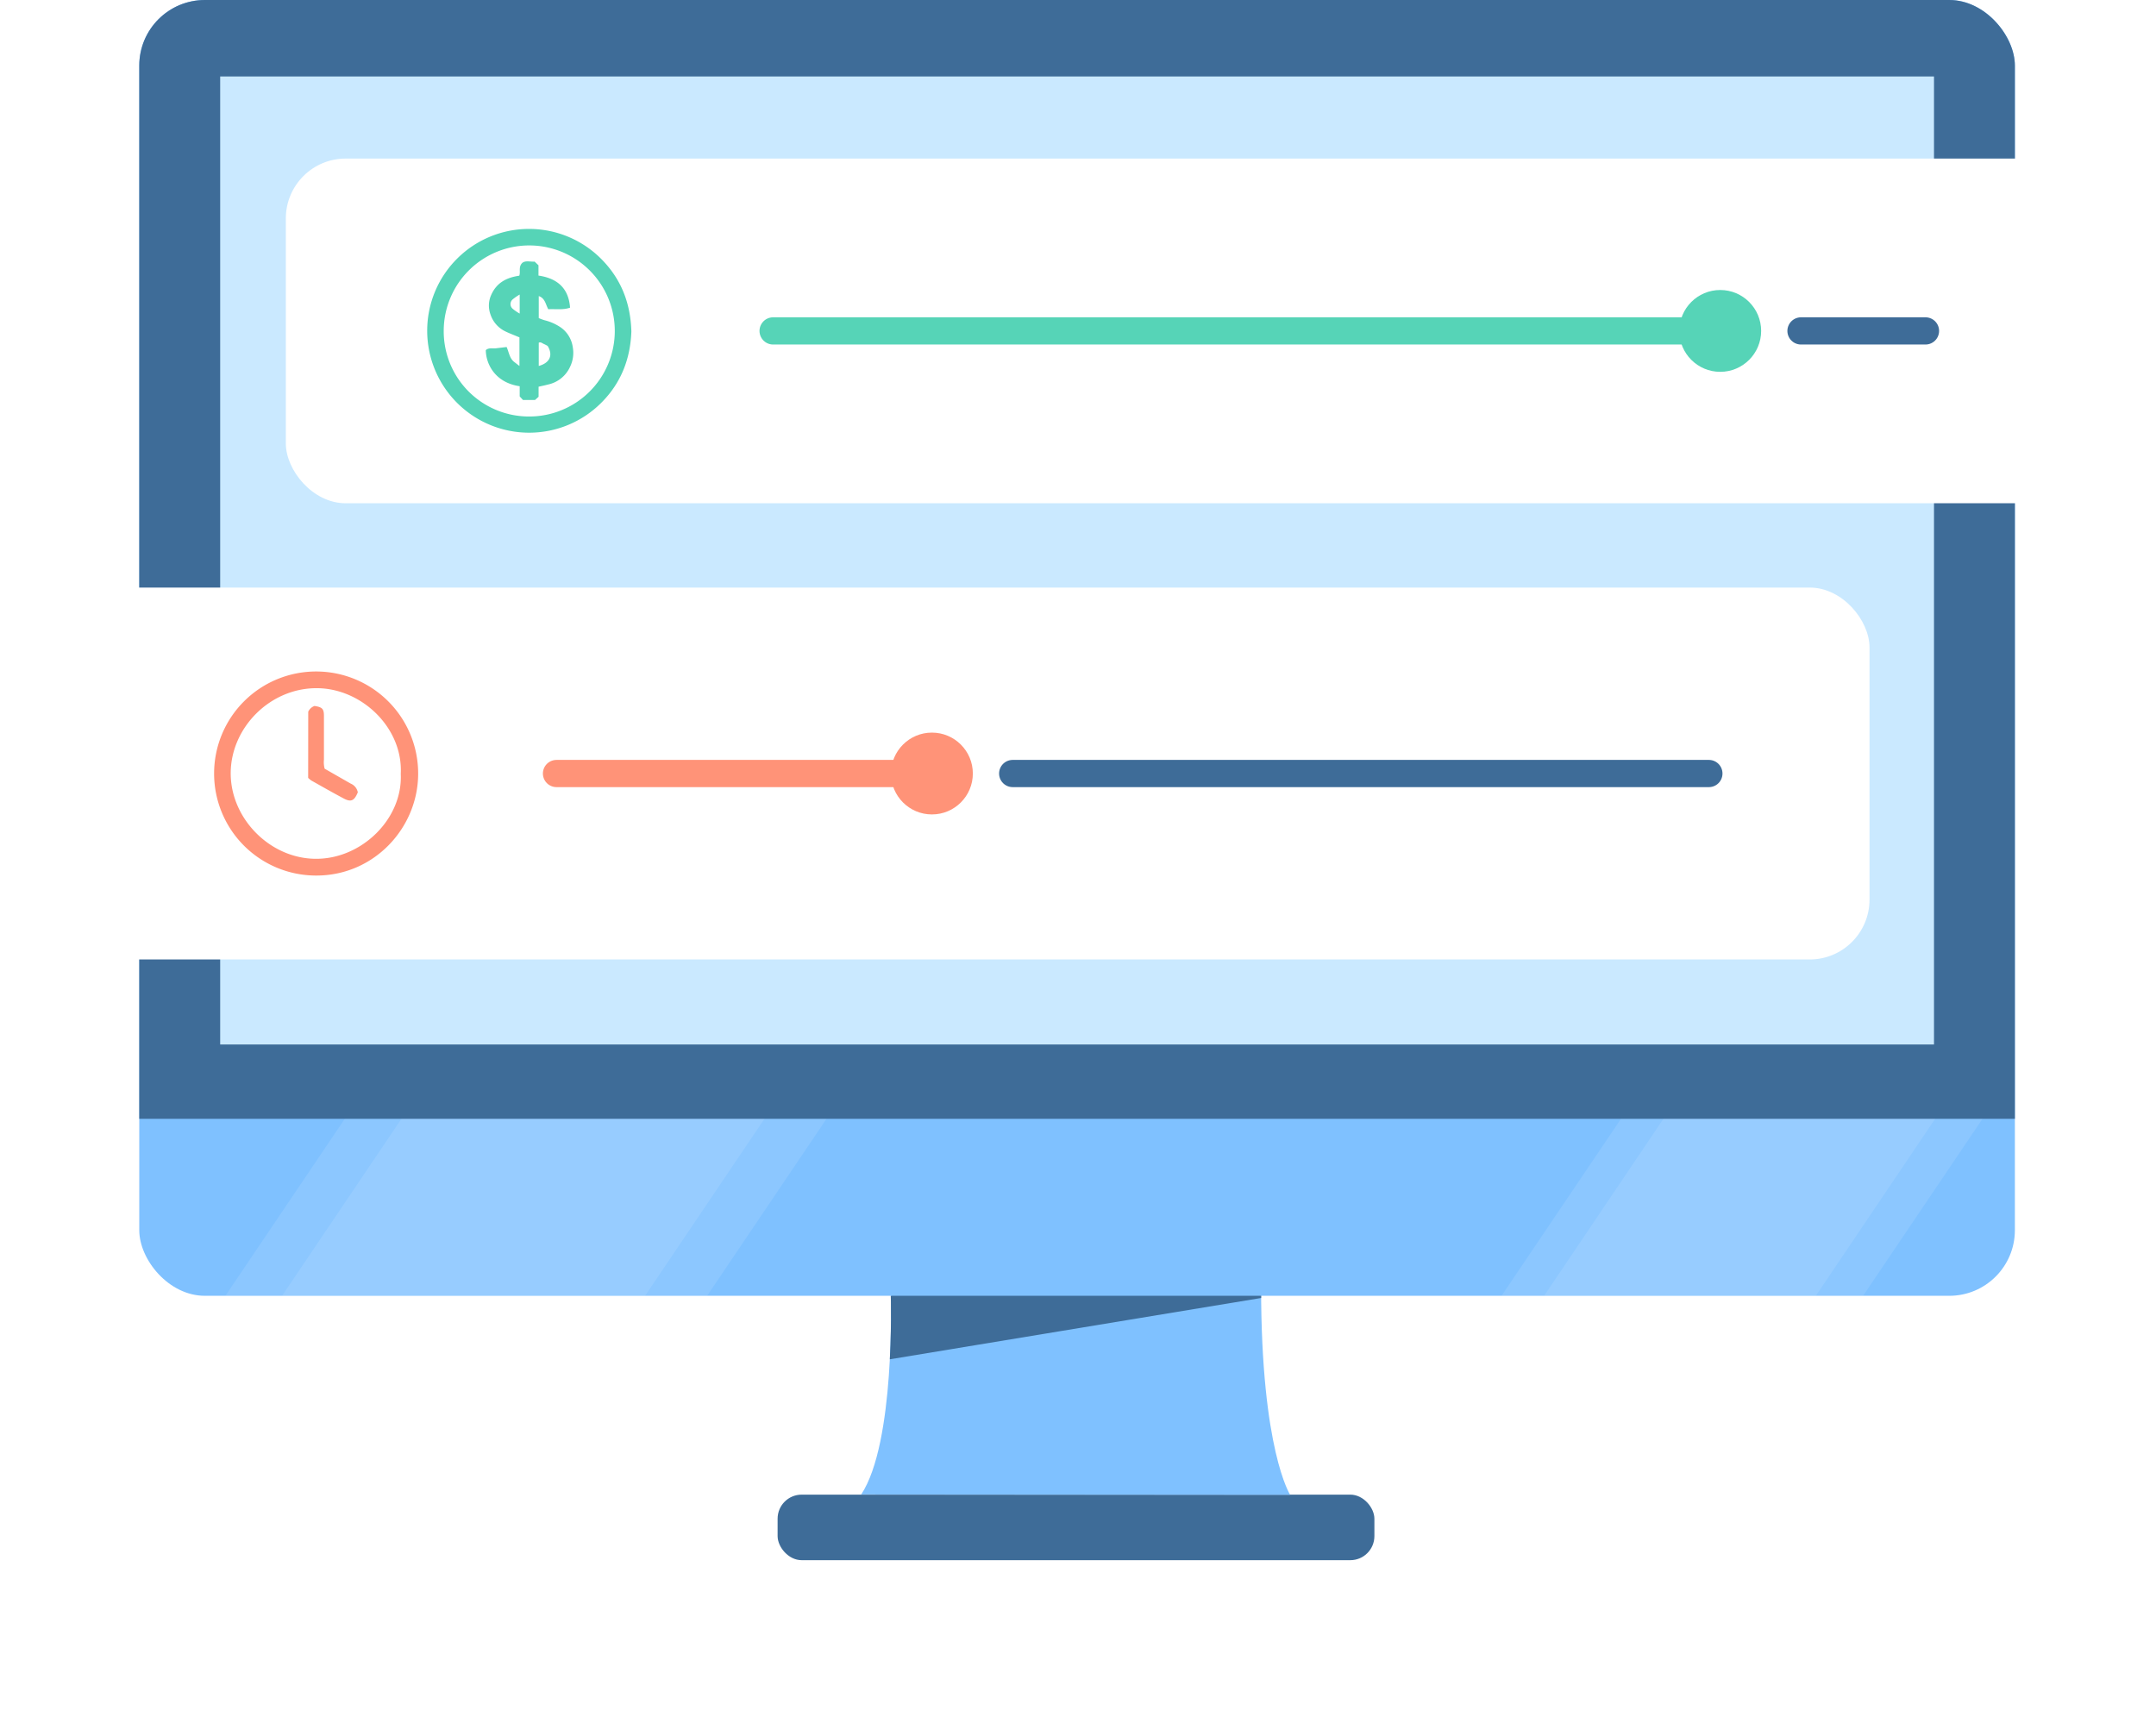 <svg xmlns="http://www.w3.org/2000/svg" viewBox="0 0 792 628.51" xmlns:v="https://vecta.io/nano"><style><![CDATA[.B,.G{isolation:isolate}.I{mix-blend-mode:multiply}]]></style><defs><clipPath id="A"><path d="M327.23,476s1.7,54.08-10.88,73l157.59.13s-10.68-16.38-10.68-76.34S327.23,476,327.23,476Z" fill="none"/></clipPath><clipPath id="B"><rect x="51.16" width="689" height="476.01" rx="24.1" fill="none"/></clipPath></defs><g class="B"><rect x="285.65" y="549.05" width="219.23" height="24.08" rx="8.84" fill="#3e6c98"/><path d="M327.23,476s1.7,54.08-10.88,73l157.59.13s-10.68-16.38-10.68-76.34S327.23,476,327.23,476Z" fill="#7fc1ff"/><g clip-path="url(#A)"><path d="M473.94,475.05,311.78,501.83V458.62Z" fill="#3e6c98"/></g><rect x="51.16" width="689" height="476.01" rx="24.1" fill="#7fc1ff"/><g clip-path="url(#B)"><g fill="#fff" class="G"><path d="M35.275 546.466l195.388-289.674 121.628 82.039-195.388 289.674z" opacity=".1"/><path d="M79.346 512.007L226.447 293.92l91.642 61.813L170.988 573.82zM517.37 526.72l146.76-217.49 91.28 61.54-146.76 217.5z" opacity=".1"/><path d="M550.52,500.81,660.71,337.33l68.59,46.3L619.11,547.12Z" opacity=".1"/></g><path d="M51.16 0h689v410.99h-689z" fill="#3e6c98"/><path d="M80.88 28.09h629.57v355.6H80.88z" fill="#cae9ff"/></g><image class="I" width="722" height="187" transform="translate(70 32.88)" opacity=".3"/><rect x="105" y="58.25" width="661.33" height="126.62" rx="21.99" fill="#fff"/><image class="I" width="722" height="198" transform="translate(0 189.88)" opacity=".3"/><rect x="25.43" y="215.84" width="661.33" height="136.62" rx="21.99" fill="#fff"/><g fill="none" stroke-linecap="round" stroke-linejoin="round" stroke-width="10"><path d="M661.59 121.56h45.73" stroke="#3e6c98"/><path d="M284 121.56h347.92" stroke="#56d4b7"/></g><circle cx="631.92" cy="121.56" r="15.03" fill="#56d4b7"/><g fill="none" stroke-linecap="round" stroke-linejoin="round" stroke-width="10"><path d="M372.01 284.15h255.74" stroke="#3e6c98"/><path d="M204.43 284.15h137.91" stroke="#ff9378"/></g><circle cx="342.34" cy="284.15" r="15.03" fill="#ff9378"/><path d="M231.93 121.75c-.35 10-3.74 18.95-11.12 26.28a37.45 37.45 0 0 1-63.88-26.46 37.41 37.41 0 0 1 64.45-25.92c6.92 7.2 10.26 15.9 10.55 26.1zM194.09 153A31.42 31.42 0 1 0 163 121.36 31.31 31.31 0 0 0 194.09 153zm3.76-10.94v3.69l-1.32 1.19h-4.4l-1.22-1.32v-3.74c-9.13-1.34-12.4-8.26-12.45-13.26 1.1-1 2.49-.53 3.76-.68l3.89-.47c.89 2 1.07 4.24 2.89 5.57l1.82 1.4v-10.51c-1.79-.75-3.48-1.39-5.11-2.16a10.59 10.59 0 0 1-5.57-6.36 9.48 9.48 0 0 1 .33-7.13c2-4.47 5.65-6.33 10.28-7 .56-1.41-.4-3.17 1.08-4.68 1.2-1 2.89-.39 4.56-.5l1.42 1.35v3.78c6.85 1 11.08 4.58 11.6 11.79-2.58.92-5.29.42-8 .58-1-1.78-1.14-4.05-3.5-4.83v8.08a19.61 19.61 0 0 0 2.14.79 18.32 18.32 0 0 1 6 2.68 10.67 10.67 0 0 1 4.35 7.17 11.7 11.7 0 0 1-1 7.28 11.53 11.53 0 0 1-8.06 6.48c-1.17.32-2.34.54-3.49.81zm.06-7.62c4.13-1.15 5.32-4 3.27-7.36a14 14 0 0 0-1.45-.75c-.55-.21-1-.78-1.82-.45zm-7-19.24v-7a18.06 18.06 0 0 0-2.47 1.69 2.27 2.27 0 0 0 0 3.63 18 18 0 0 0 2.48 1.68z" fill="#56d4b7"/><path d="M153.61 284.27c-.05 19.82-16.17 37.43-37.51 37.36a37.48 37.48 0 1 1 37.51-37.36zm-6.39 0c.86-16.85-14.25-31.33-30.7-31.47-17.38-.13-31.72 14.57-31.77 31.2s14.36 31.39 31.25 31.48 32-14.71 31.22-31.2zm-33.99-22.82a4 4 0 0 1 2.32-2.12c2.78.44 3.43 1 3.45 3.59v16.14a9.16 9.16 0 0 0 .26 3.32l9.6 5.49a4.33 4.33 0 0 1 2.58 3.19c-1.28 3.11-2.48 3.7-5.2 2.25-4-2.12-7.9-4.36-11.83-6.56a9 9 0 0 1-1.21-1z" fill="#ff9378"/></g></svg>